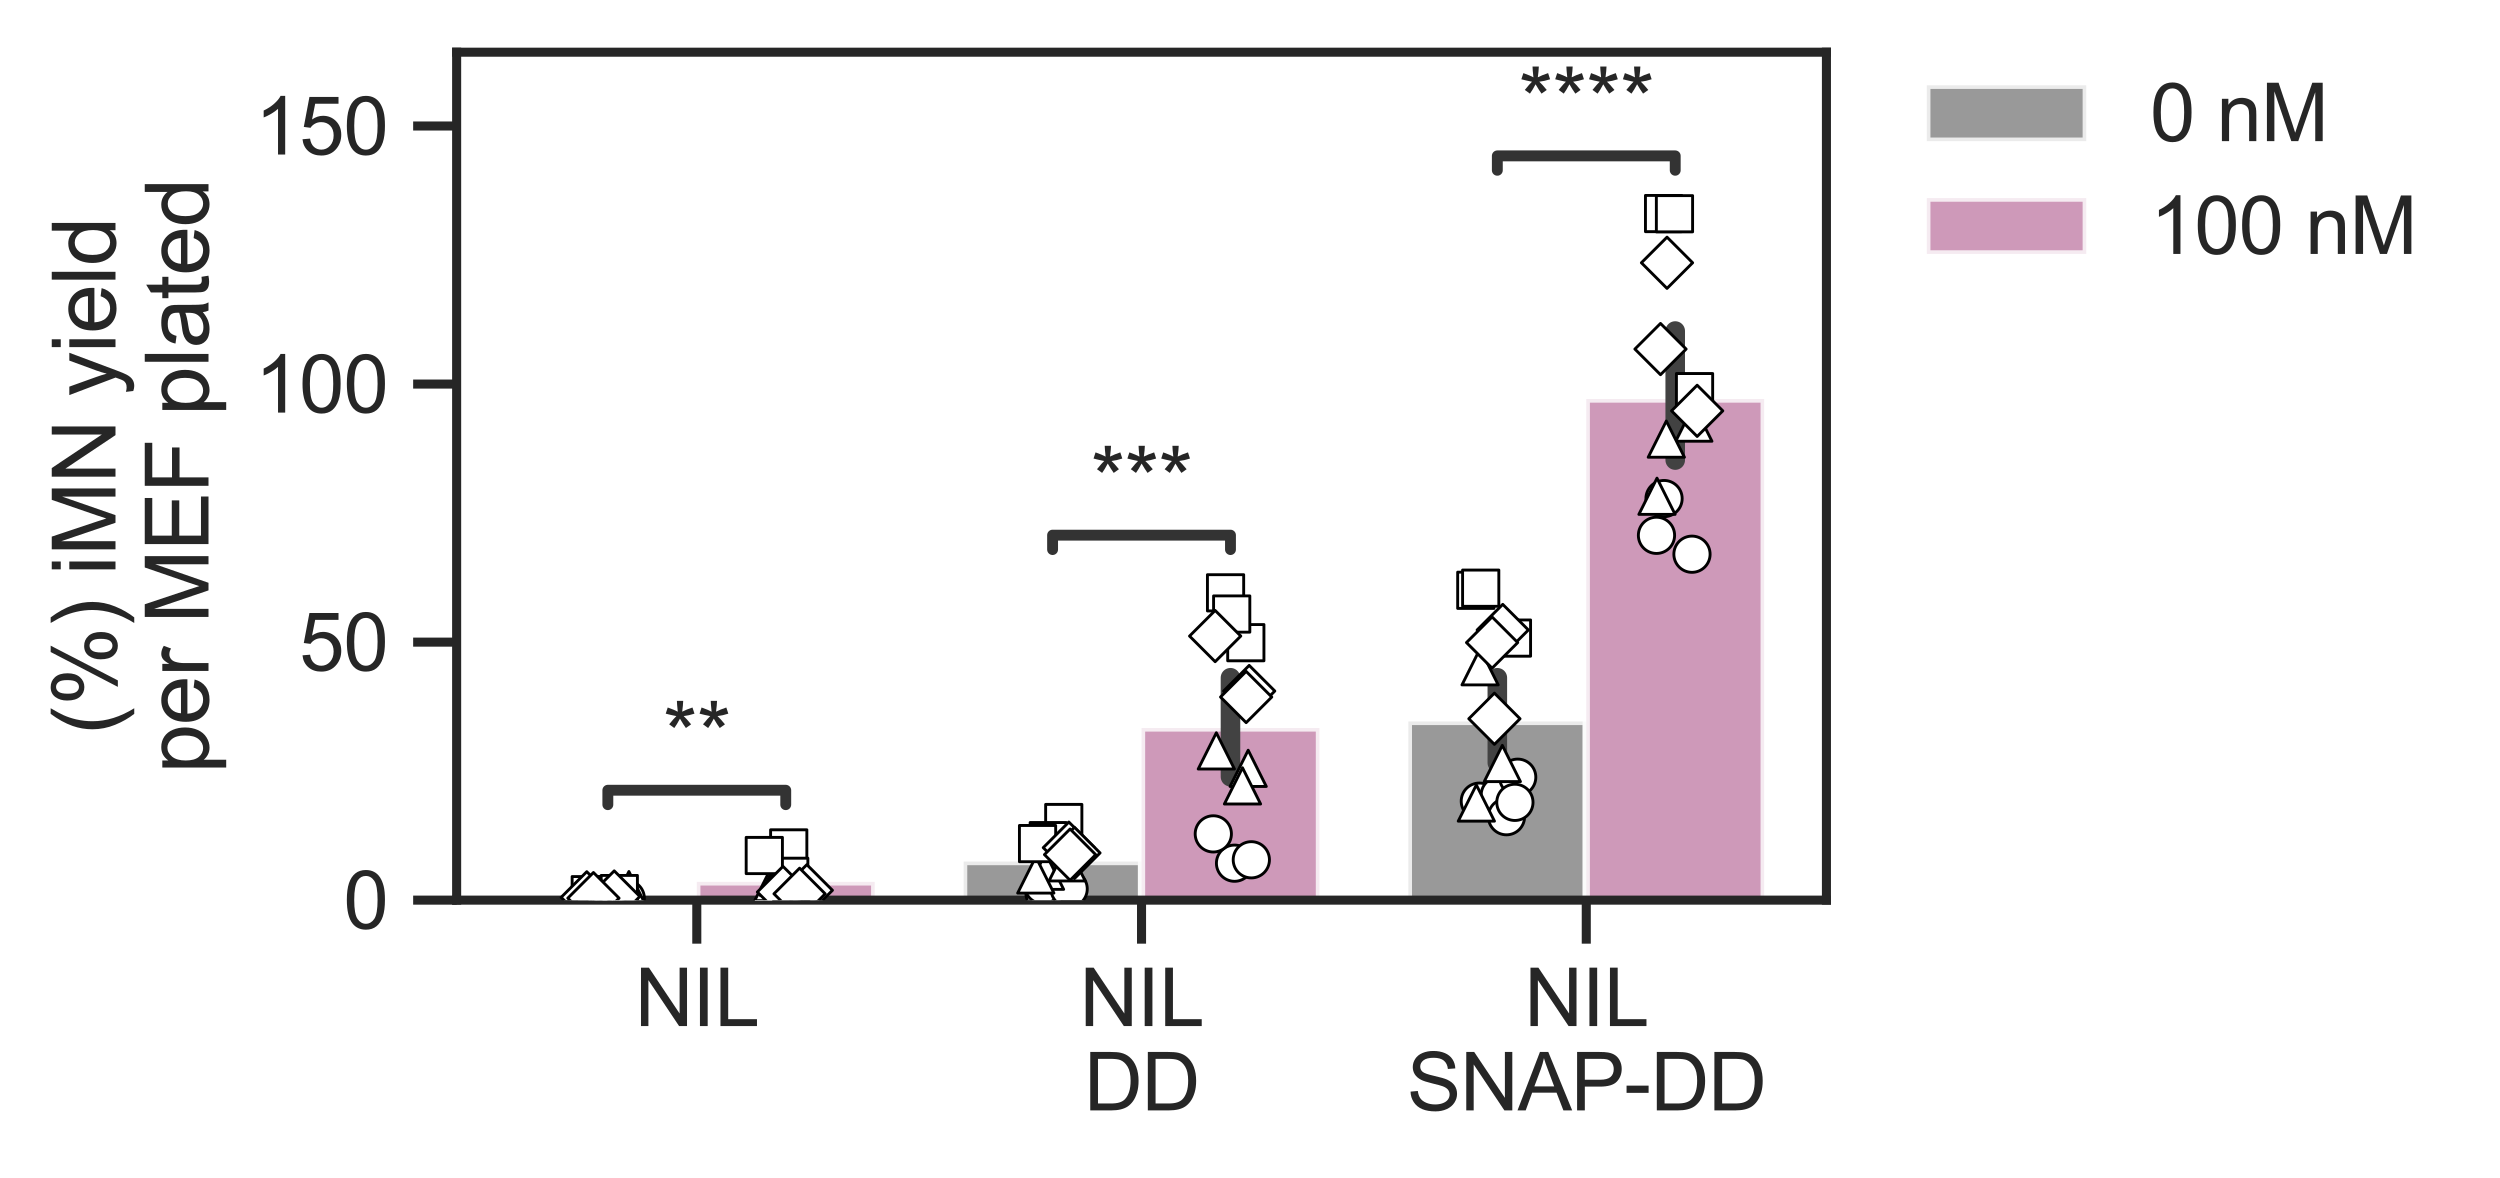 <?xml version="1.0" encoding="utf-8" standalone="no"?>
<!DOCTYPE svg PUBLIC "-//W3C//DTD SVG 1.1//EN"
  "http://www.w3.org/Graphics/SVG/1.1/DTD/svg11.dtd">
<svg xmlns:xlink="http://www.w3.org/1999/xlink" width="344.941pt" height="162.594pt" viewBox="0 0 344.941 162.594" xmlns="http://www.w3.org/2000/svg" version="1.1">
 <defs>
  <style type="text/css">*{stroke-linejoin: round; stroke-linecap: butt}</style>
 </defs>
 <g id="figure_1">
  <g id="patch_1">
   <path d="M 0 162.594 
L 344.941 162.594 
L 344.941 0 
L 0 0 
z
" style="fill: #ffffff"/>
  </g>
  <g id="axes_1">
   <g id="patch_2">
    <path d="M 63.005 124.2 
L 252.005 124.2 
L 252.005 7.2 
L 63.005 7.2 
z
" style="fill: #ffffff"/>
   </g>
   <g id="matplotlib.axis_1">
    <g id="xtick_1">
     <g id="line2d_1">
      <defs>
       <path id="m734798fc39" d="M 0 0 
L 0 6 
" style="stroke: #262626; stroke-width: 1.25"/>
      </defs>
      <g>
       <use xlink:href="#m734798fc39" x="96.141" y="124.2" style="fill: #262626; stroke: #262626; stroke-width: 1.25"/>
      </g>
     </g>
     <g id="text_1">
      <!-- NIL -->
      <g style="fill: #262626" transform="translate(87.582 141.574) scale(0.11 -0.11)">
       <defs>
        <path id="ArialMT-4e" d="M 488 0 
L 488 4581 
L 1109 4581 
L 3516 984 
L 3516 4581 
L 4097 4581 
L 4097 0 
L 3475 0 
L 1069 3600 
L 1069 0 
L 488 0 
z
" transform="scale(0.016)"/>
        <path id="ArialMT-49" d="M 597 0 
L 597 4581 
L 1203 4581 
L 1203 0 
L 597 0 
z
" transform="scale(0.016)"/>
        <path id="ArialMT-4c" d="M 469 0 
L 469 4581 
L 1075 4581 
L 1075 541 
L 3331 541 
L 3331 0 
L 469 0 
z
" transform="scale(0.016)"/>
       </defs>
       <use xlink:href="#ArialMT-4e"/>
       <use xlink:href="#ArialMT-49" transform="translate(72.217 0)"/>
       <use xlink:href="#ArialMT-4c" transform="translate(100 0)"/>
      </g>
     </g>
    </g>
    <g id="xtick_2">
     <g id="line2d_2">
      <g>
       <use xlink:href="#m734798fc39" x="157.505" y="124.2" style="fill: #262626; stroke: #262626; stroke-width: 1.25"/>
      </g>
     </g>
     <g id="text_2">
      <!-- NIL -->
      <g style="fill: #262626" transform="translate(148.946 141.574) scale(0.11 -0.11)">
       <use xlink:href="#ArialMT-4e"/>
       <use xlink:href="#ArialMT-49" transform="translate(72.217 0)"/>
       <use xlink:href="#ArialMT-4c" transform="translate(100 0)"/>
      </g>
      <!-- DD -->
      <g style="fill: #262626" transform="translate(149.561 153.208) scale(0.11 -0.11)">
       <defs>
        <path id="ArialMT-44" d="M 494 0 
L 494 4581 
L 2072 4581 
Q 2606 4581 2888 4516 
Q 3281 4425 3559 4188 
Q 3922 3881 4101 3404 
Q 4281 2928 4281 2316 
Q 4281 1794 4159 1391 
Q 4038 988 3847 723 
Q 3656 459 3429 307 
Q 3203 156 2883 78 
Q 2563 0 2147 0 
L 494 0 
z
M 1100 541 
L 2078 541 
Q 2531 541 2789 625 
Q 3047 709 3200 863 
Q 3416 1078 3536 1442 
Q 3656 1806 3656 2325 
Q 3656 3044 3420 3430 
Q 3184 3816 2847 3947 
Q 2603 4041 2063 4041 
L 1100 4041 
L 1100 541 
z
" transform="scale(0.016)"/>
       </defs>
       <use xlink:href="#ArialMT-44"/>
       <use xlink:href="#ArialMT-44" transform="translate(72.217 0)"/>
      </g>
     </g>
    </g>
    <g id="xtick_3">
     <g id="line2d_3">
      <g>
       <use xlink:href="#m734798fc39" x="218.868" y="124.2" style="fill: #262626; stroke: #262626; stroke-width: 1.25"/>
      </g>
     </g>
     <g id="text_3">
      <!-- NIL -->
      <g style="fill: #262626" transform="translate(210.31 141.574) scale(0.11 -0.11)">
       <use xlink:href="#ArialMT-4e"/>
       <use xlink:href="#ArialMT-49" transform="translate(72.217 0)"/>
       <use xlink:href="#ArialMT-4c" transform="translate(100 0)"/>
      </g>
      <!-- SNAP-DD -->
      <g style="fill: #262626" transform="translate(194.115 153.208) scale(0.11 -0.11)">
       <defs>
        <path id="ArialMT-53" d="M 288 1472 
L 859 1522 
Q 900 1178 1048 958 
Q 1197 738 1509 602 
Q 1822 466 2213 466 
Q 2559 466 2825 569 
Q 3091 672 3220 851 
Q 3350 1031 3350 1244 
Q 3350 1459 3225 1620 
Q 3100 1781 2813 1891 
Q 2628 1963 1997 2114 
Q 1366 2266 1113 2400 
Q 784 2572 623 2826 
Q 463 3081 463 3397 
Q 463 3744 659 4045 
Q 856 4347 1234 4503 
Q 1613 4659 2075 4659 
Q 2584 4659 2973 4495 
Q 3363 4331 3572 4012 
Q 3781 3694 3797 3291 
L 3216 3247 
Q 3169 3681 2898 3903 
Q 2628 4125 2100 4125 
Q 1550 4125 1298 3923 
Q 1047 3722 1047 3438 
Q 1047 3191 1225 3031 
Q 1400 2872 2139 2705 
Q 2878 2538 3153 2413 
Q 3553 2228 3743 1945 
Q 3934 1663 3934 1294 
Q 3934 928 3725 604 
Q 3516 281 3123 101 
Q 2731 -78 2241 -78 
Q 1619 -78 1198 103 
Q 778 284 539 648 
Q 300 1013 288 1472 
z
" transform="scale(0.016)"/>
        <path id="ArialMT-41" d="M -9 0 
L 1750 4581 
L 2403 4581 
L 4278 0 
L 3588 0 
L 3053 1388 
L 1138 1388 
L 634 0 
L -9 0 
z
M 1313 1881 
L 2866 1881 
L 2388 3150 
Q 2169 3728 2063 4100 
Q 1975 3659 1816 3225 
L 1313 1881 
z
" transform="scale(0.016)"/>
        <path id="ArialMT-50" d="M 494 0 
L 494 4581 
L 2222 4581 
Q 2678 4581 2919 4538 
Q 3256 4481 3484 4323 
Q 3713 4166 3852 3881 
Q 3991 3597 3991 3256 
Q 3991 2672 3619 2267 
Q 3247 1863 2275 1863 
L 1100 1863 
L 1100 0 
L 494 0 
z
M 1100 2403 
L 2284 2403 
Q 2872 2403 3119 2622 
Q 3366 2841 3366 3238 
Q 3366 3525 3220 3729 
Q 3075 3934 2838 4000 
Q 2684 4041 2272 4041 
L 1100 4041 
L 1100 2403 
z
" transform="scale(0.016)"/>
        <path id="ArialMT-2d" d="M 203 1375 
L 203 1941 
L 1931 1941 
L 1931 1375 
L 203 1375 
z
" transform="scale(0.016)"/>
       </defs>
       <use xlink:href="#ArialMT-53"/>
       <use xlink:href="#ArialMT-4e" transform="translate(66.699 0)"/>
       <use xlink:href="#ArialMT-41" transform="translate(138.916 0)"/>
       <use xlink:href="#ArialMT-50" transform="translate(205.615 0)"/>
       <use xlink:href="#ArialMT-2d" transform="translate(272.314 0)"/>
       <use xlink:href="#ArialMT-44" transform="translate(305.615 0)"/>
       <use xlink:href="#ArialMT-44" transform="translate(377.832 0)"/>
      </g>
     </g>
    </g>
   </g>
   <g id="matplotlib.axis_2">
    <g id="ytick_1">
     <g id="line2d_4">
      <defs>
       <path id="me16e51d03e" d="M 0 0 
L -6 0 
" style="stroke: #262626; stroke-width: 1.25"/>
      </defs>
      <g>
       <use xlink:href="#me16e51d03e" x="63.005" y="124.2" style="fill: #262626; stroke: #262626; stroke-width: 1.25"/>
      </g>
     </g>
     <g id="text_4">
      <!-- 0 -->
      <g style="fill: #262626" transform="translate(47.388 128.137) scale(0.11 -0.11)">
       <defs>
        <path id="ArialMT-30" d="M 266 2259 
Q 266 3072 433 3567 
Q 600 4063 929 4331 
Q 1259 4600 1759 4600 
Q 2128 4600 2406 4451 
Q 2684 4303 2865 4023 
Q 3047 3744 3150 3342 
Q 3253 2941 3253 2259 
Q 3253 1453 3087 958 
Q 2922 463 2592 192 
Q 2263 -78 1759 -78 
Q 1097 -78 719 397 
Q 266 969 266 2259 
z
M 844 2259 
Q 844 1131 1108 757 
Q 1372 384 1759 384 
Q 2147 384 2411 759 
Q 2675 1134 2675 2259 
Q 2675 3391 2411 3762 
Q 2147 4134 1753 4134 
Q 1366 4134 1134 3806 
Q 844 3388 844 2259 
z
" transform="scale(0.016)"/>
       </defs>
       <use xlink:href="#ArialMT-30"/>
      </g>
     </g>
    </g>
    <g id="ytick_2">
     <g id="line2d_5">
      <g>
       <use xlink:href="#me16e51d03e" x="63.005" y="88.596" style="fill: #262626; stroke: #262626; stroke-width: 1.25"/>
      </g>
     </g>
     <g id="text_5">
      <!-- 50 -->
      <g style="fill: #262626" transform="translate(41.271 92.532) scale(0.11 -0.11)">
       <defs>
        <path id="ArialMT-35" d="M 266 1200 
L 856 1250 
Q 922 819 1161 601 
Q 1400 384 1738 384 
Q 2144 384 2425 690 
Q 2706 997 2706 1503 
Q 2706 1984 2436 2262 
Q 2166 2541 1728 2541 
Q 1456 2541 1237 2417 
Q 1019 2294 894 2097 
L 366 2166 
L 809 4519 
L 3088 4519 
L 3088 3981 
L 1259 3981 
L 1013 2750 
Q 1425 3038 1878 3038 
Q 2478 3038 2890 2622 
Q 3303 2206 3303 1553 
Q 3303 931 2941 478 
Q 2500 -78 1738 -78 
Q 1113 -78 717 272 
Q 322 622 266 1200 
z
" transform="scale(0.016)"/>
       </defs>
       <use xlink:href="#ArialMT-35"/>
       <use xlink:href="#ArialMT-30" transform="translate(55.615 0)"/>
      </g>
     </g>
    </g>
    <g id="ytick_3">
     <g id="line2d_6">
      <g>
       <use xlink:href="#me16e51d03e" x="63.005" y="52.991" style="fill: #262626; stroke: #262626; stroke-width: 1.25"/>
      </g>
     </g>
     <g id="text_6">
      <!-- 100 -->
      <g style="fill: #262626" transform="translate(35.154 56.928) scale(0.11 -0.11)">
       <defs>
        <path id="ArialMT-31" d="M 2384 0 
L 1822 0 
L 1822 3584 
Q 1619 3391 1289 3197 
Q 959 3003 697 2906 
L 697 3450 
Q 1169 3672 1522 3987 
Q 1875 4303 2022 4600 
L 2384 4600 
L 2384 0 
z
" transform="scale(0.016)"/>
       </defs>
       <use xlink:href="#ArialMT-31"/>
       <use xlink:href="#ArialMT-30" transform="translate(55.615 0)"/>
       <use xlink:href="#ArialMT-30" transform="translate(111.23 0)"/>
      </g>
     </g>
    </g>
    <g id="ytick_4">
     <g id="line2d_7">
      <g>
       <use xlink:href="#me16e51d03e" x="63.005" y="17.387" style="fill: #262626; stroke: #262626; stroke-width: 1.25"/>
      </g>
     </g>
     <g id="text_7">
      <!-- 150 -->
      <g style="fill: #262626" transform="translate(35.154 21.324) scale(0.11 -0.11)">
       <use xlink:href="#ArialMT-31"/>
       <use xlink:href="#ArialMT-35" transform="translate(55.615 0)"/>
       <use xlink:href="#ArialMT-30" transform="translate(111.23 0)"/>
      </g>
     </g>
    </g>
    <g id="text_8">
     <!-- (%) iMN yield -->
     <g style="fill: #262626" transform="translate(15.936 101.368) rotate(-90) scale(0.12 -0.12)">
      <defs>
       <path id="ArialMT-28" d="M 1497 -1347 
Q 1031 -759 709 28 
Q 388 816 388 1659 
Q 388 2403 628 3084 
Q 909 3875 1497 4659 
L 1900 4659 
Q 1522 4009 1400 3731 
Q 1209 3300 1100 2831 
Q 966 2247 966 1656 
Q 966 153 1900 -1347 
L 1497 -1347 
z
" transform="scale(0.016)"/>
       <path id="ArialMT-25" d="M 372 3481 
Q 372 3972 619 4315 
Q 866 4659 1334 4659 
Q 1766 4659 2048 4351 
Q 2331 4044 2331 3447 
Q 2331 2866 2045 2552 
Q 1759 2238 1341 2238 
Q 925 2238 648 2547 
Q 372 2856 372 3481 
z
M 1350 4272 
Q 1141 4272 1002 4090 
Q 863 3909 863 3425 
Q 863 2984 1003 2804 
Q 1144 2625 1350 2625 
Q 1563 2625 1702 2806 
Q 1841 2988 1841 3469 
Q 1841 3913 1700 4092 
Q 1559 4272 1350 4272 
z
M 1353 -169 
L 3859 4659 
L 4316 4659 
L 1819 -169 
L 1353 -169 
z
M 3334 1075 
Q 3334 1569 3581 1911 
Q 3828 2253 4300 2253 
Q 4731 2253 5014 1945 
Q 5297 1638 5297 1041 
Q 5297 459 5011 145 
Q 4725 -169 4303 -169 
Q 3888 -169 3611 142 
Q 3334 453 3334 1075 
z
M 4316 1866 
Q 4103 1866 3964 1684 
Q 3825 1503 3825 1019 
Q 3825 581 3965 400 
Q 4106 219 4313 219 
Q 4528 219 4667 400 
Q 4806 581 4806 1063 
Q 4806 1506 4665 1686 
Q 4525 1866 4316 1866 
z
" transform="scale(0.016)"/>
       <path id="ArialMT-29" d="M 791 -1347 
L 388 -1347 
Q 1322 153 1322 1656 
Q 1322 2244 1188 2822 
Q 1081 3291 891 3722 
Q 769 4003 388 4659 
L 791 4659 
Q 1378 3875 1659 3084 
Q 1900 2403 1900 1659 
Q 1900 816 1576 28 
Q 1253 -759 791 -1347 
z
" transform="scale(0.016)"/>
       <path id="ArialMT-20" transform="scale(0.016)"/>
       <path id="ArialMT-69" d="M 425 3934 
L 425 4581 
L 988 4581 
L 988 3934 
L 425 3934 
z
M 425 0 
L 425 3319 
L 988 3319 
L 988 0 
L 425 0 
z
" transform="scale(0.016)"/>
       <path id="ArialMT-4d" d="M 475 0 
L 475 4581 
L 1388 4581 
L 2472 1338 
Q 2622 884 2691 659 
Q 2769 909 2934 1394 
L 4031 4581 
L 4847 4581 
L 4847 0 
L 4263 0 
L 4263 3834 
L 2931 0 
L 2384 0 
L 1059 3900 
L 1059 0 
L 475 0 
z
" transform="scale(0.016)"/>
       <path id="ArialMT-79" d="M 397 -1278 
L 334 -750 
Q 519 -800 656 -800 
Q 844 -800 956 -737 
Q 1069 -675 1141 -563 
Q 1194 -478 1313 -144 
Q 1328 -97 1363 -6 
L 103 3319 
L 709 3319 
L 1400 1397 
Q 1534 1031 1641 628 
Q 1738 1016 1872 1384 
L 2581 3319 
L 3144 3319 
L 1881 -56 
Q 1678 -603 1566 -809 
Q 1416 -1088 1222 -1217 
Q 1028 -1347 759 -1347 
Q 597 -1347 397 -1278 
z
" transform="scale(0.016)"/>
       <path id="ArialMT-65" d="M 2694 1069 
L 3275 997 
Q 3138 488 2766 206 
Q 2394 -75 1816 -75 
Q 1088 -75 661 373 
Q 234 822 234 1631 
Q 234 2469 665 2931 
Q 1097 3394 1784 3394 
Q 2450 3394 2872 2941 
Q 3294 2488 3294 1666 
Q 3294 1616 3291 1516 
L 816 1516 
Q 847 969 1125 678 
Q 1403 388 1819 388 
Q 2128 388 2347 550 
Q 2566 713 2694 1069 
z
M 847 1978 
L 2700 1978 
Q 2663 2397 2488 2606 
Q 2219 2931 1791 2931 
Q 1403 2931 1139 2672 
Q 875 2413 847 1978 
z
" transform="scale(0.016)"/>
       <path id="ArialMT-6c" d="M 409 0 
L 409 4581 
L 972 4581 
L 972 0 
L 409 0 
z
" transform="scale(0.016)"/>
       <path id="ArialMT-64" d="M 2575 0 
L 2575 419 
Q 2259 -75 1647 -75 
Q 1250 -75 917 144 
Q 584 363 401 755 
Q 219 1147 219 1656 
Q 219 2153 384 2558 
Q 550 2963 881 3178 
Q 1213 3394 1622 3394 
Q 1922 3394 2156 3267 
Q 2391 3141 2538 2938 
L 2538 4581 
L 3097 4581 
L 3097 0 
L 2575 0 
z
M 797 1656 
Q 797 1019 1065 703 
Q 1334 388 1700 388 
Q 2069 388 2326 689 
Q 2584 991 2584 1609 
Q 2584 2291 2321 2609 
Q 2059 2928 1675 2928 
Q 1300 2928 1048 2622 
Q 797 2316 797 1656 
z
" transform="scale(0.016)"/>
      </defs>
      <use xlink:href="#ArialMT-28"/>
      <use xlink:href="#ArialMT-25" transform="translate(33.301 0)"/>
      <use xlink:href="#ArialMT-29" transform="translate(122.217 0)"/>
      <use xlink:href="#ArialMT-20" transform="translate(155.518 0)"/>
      <use xlink:href="#ArialMT-69" transform="translate(183.301 0)"/>
      <use xlink:href="#ArialMT-4d" transform="translate(205.518 0)"/>
      <use xlink:href="#ArialMT-4e" transform="translate(288.818 0)"/>
      <use xlink:href="#ArialMT-20" transform="translate(361.035 0)"/>
      <use xlink:href="#ArialMT-79" transform="translate(388.818 0)"/>
      <use xlink:href="#ArialMT-69" transform="translate(438.818 0)"/>
      <use xlink:href="#ArialMT-65" transform="translate(461.035 0)"/>
      <use xlink:href="#ArialMT-6c" transform="translate(516.65 0)"/>
      <use xlink:href="#ArialMT-64" transform="translate(538.867 0)"/>
     </g>
     <!-- per MEF plated -->
     <g style="fill: #262626" transform="translate(28.768 106.716) rotate(-90) scale(0.12 -0.12)">
      <defs>
       <path id="ArialMT-70" d="M 422 -1272 
L 422 3319 
L 934 3319 
L 934 2888 
Q 1116 3141 1344 3267 
Q 1572 3394 1897 3394 
Q 2322 3394 2647 3175 
Q 2972 2956 3137 2557 
Q 3303 2159 3303 1684 
Q 3303 1175 3120 767 
Q 2938 359 2589 142 
Q 2241 -75 1856 -75 
Q 1575 -75 1351 44 
Q 1128 163 984 344 
L 984 -1272 
L 422 -1272 
z
M 931 1641 
Q 931 1000 1190 694 
Q 1450 388 1819 388 
Q 2194 388 2461 705 
Q 2728 1022 2728 1688 
Q 2728 2322 2467 2637 
Q 2206 2953 1844 2953 
Q 1484 2953 1207 2617 
Q 931 2281 931 1641 
z
" transform="scale(0.016)"/>
       <path id="ArialMT-72" d="M 416 0 
L 416 3319 
L 922 3319 
L 922 2816 
Q 1116 3169 1280 3281 
Q 1444 3394 1641 3394 
Q 1925 3394 2219 3213 
L 2025 2691 
Q 1819 2813 1613 2813 
Q 1428 2813 1281 2702 
Q 1134 2591 1072 2394 
Q 978 2094 978 1738 
L 978 0 
L 416 0 
z
" transform="scale(0.016)"/>
       <path id="ArialMT-45" d="M 506 0 
L 506 4581 
L 3819 4581 
L 3819 4041 
L 1113 4041 
L 1113 2638 
L 3647 2638 
L 3647 2100 
L 1113 2100 
L 1113 541 
L 3925 541 
L 3925 0 
L 506 0 
z
" transform="scale(0.016)"/>
       <path id="ArialMT-46" d="M 525 0 
L 525 4581 
L 3616 4581 
L 3616 4041 
L 1131 4041 
L 1131 2622 
L 3281 2622 
L 3281 2081 
L 1131 2081 
L 1131 0 
L 525 0 
z
" transform="scale(0.016)"/>
       <path id="ArialMT-61" d="M 2588 409 
Q 2275 144 1986 34 
Q 1697 -75 1366 -75 
Q 819 -75 525 192 
Q 231 459 231 875 
Q 231 1119 342 1320 
Q 453 1522 633 1644 
Q 813 1766 1038 1828 
Q 1203 1872 1538 1913 
Q 2219 1994 2541 2106 
Q 2544 2222 2544 2253 
Q 2544 2597 2384 2738 
Q 2169 2928 1744 2928 
Q 1347 2928 1158 2789 
Q 969 2650 878 2297 
L 328 2372 
Q 403 2725 575 2942 
Q 747 3159 1072 3276 
Q 1397 3394 1825 3394 
Q 2250 3394 2515 3294 
Q 2781 3194 2906 3042 
Q 3031 2891 3081 2659 
Q 3109 2516 3109 2141 
L 3109 1391 
Q 3109 606 3145 398 
Q 3181 191 3288 0 
L 2700 0 
Q 2613 175 2588 409 
z
M 2541 1666 
Q 2234 1541 1622 1453 
Q 1275 1403 1131 1340 
Q 988 1278 909 1158 
Q 831 1038 831 891 
Q 831 666 1001 516 
Q 1172 366 1500 366 
Q 1825 366 2078 508 
Q 2331 650 2450 897 
Q 2541 1088 2541 1459 
L 2541 1666 
z
" transform="scale(0.016)"/>
       <path id="ArialMT-74" d="M 1650 503 
L 1731 6 
Q 1494 -44 1306 -44 
Q 1000 -44 831 53 
Q 663 150 594 308 
Q 525 466 525 972 
L 525 2881 
L 113 2881 
L 113 3319 
L 525 3319 
L 525 4141 
L 1084 4478 
L 1084 3319 
L 1650 3319 
L 1650 2881 
L 1084 2881 
L 1084 941 
Q 1084 700 1114 631 
Q 1144 563 1211 522 
Q 1278 481 1403 481 
Q 1497 481 1650 503 
z
" transform="scale(0.016)"/>
      </defs>
      <use xlink:href="#ArialMT-70"/>
      <use xlink:href="#ArialMT-65" transform="translate(55.615 0)"/>
      <use xlink:href="#ArialMT-72" transform="translate(111.23 0)"/>
      <use xlink:href="#ArialMT-20" transform="translate(144.531 0)"/>
      <use xlink:href="#ArialMT-4d" transform="translate(172.314 0)"/>
      <use xlink:href="#ArialMT-45" transform="translate(255.615 0)"/>
      <use xlink:href="#ArialMT-46" transform="translate(322.314 0)"/>
      <use xlink:href="#ArialMT-20" transform="translate(383.398 0)"/>
      <use xlink:href="#ArialMT-70" transform="translate(411.182 0)"/>
      <use xlink:href="#ArialMT-6c" transform="translate(466.797 0)"/>
      <use xlink:href="#ArialMT-61" transform="translate(489.014 0)"/>
      <use xlink:href="#ArialMT-74" transform="translate(544.629 0)"/>
      <use xlink:href="#ArialMT-65" transform="translate(572.412 0)"/>
      <use xlink:href="#ArialMT-64" transform="translate(628.027 0)"/>
     </g>
    </g>
   </g>
   <g id="patch_3">
    <path d="M 71.596 124.2 
L 96.141 124.2 
L 96.141 123.624 
L 71.596 123.624 
z
" clip-path="url(#paac4712b0d)" style="fill: #808080; opacity: 0.8; stroke: #ffffff; stroke-linejoin: miter"/>
   </g>
   <g id="patch_4">
    <path d="M 132.959 124.2 
L 157.505 124.2 
L 157.505 118.874 
L 132.959 118.874 
z
" clip-path="url(#paac4712b0d)" style="fill: #808080; opacity: 0.8; stroke: #ffffff; stroke-linejoin: miter"/>
   </g>
   <g id="patch_5">
    <path d="M 194.323 124.2 
L 218.868 124.2 
L 218.868 99.542 
L 194.323 99.542 
z
" clip-path="url(#paac4712b0d)" style="fill: #808080; opacity: 0.8; stroke: #ffffff; stroke-linejoin: miter"/>
   </g>
   <g id="patch_6">
    <path d="M 96.141 124.2 
L 120.686 124.2 
L 120.686 121.678 
L 96.141 121.678 
z
" clip-path="url(#paac4712b0d)" style="fill: #c180a8; opacity: 0.8; stroke: #ffffff; stroke-linejoin: miter"/>
   </g>
   <g id="patch_7">
    <path d="M 157.505 124.2 
L 182.05 124.2 
L 182.05 100.443 
L 157.505 100.443 
z
" clip-path="url(#paac4712b0d)" style="fill: #c180a8; opacity: 0.8; stroke: #ffffff; stroke-linejoin: miter"/>
   </g>
   <g id="patch_8">
    <path d="M 218.868 124.2 
L 243.414 124.2 
L 243.414 55.056 
L 218.868 55.056 
z
" clip-path="url(#paac4712b0d)" style="fill: #c180a8; opacity: 0.8; stroke: #ffffff; stroke-linejoin: miter"/>
   </g>
   <g id="line2d_8">
    <path d="M 83.868 123.801 
L 83.868 123.434 
" clip-path="url(#paac4712b0d)" style="fill: none; stroke: #424242; stroke-width: 2.7; stroke-linecap: round"/>
   </g>
   <g id="line2d_9">
    <path d="M 145.232 120.497 
L 145.232 117.23 
" clip-path="url(#paac4712b0d)" style="fill: none; stroke: #424242; stroke-width: 2.7; stroke-linecap: round"/>
   </g>
   <g id="line2d_10">
    <path d="M 206.596 105.259 
L 206.596 93.513 
" clip-path="url(#paac4712b0d)" style="fill: none; stroke: #424242; stroke-width: 2.7; stroke-linecap: round"/>
   </g>
   <g id="line2d_11">
    <path d="M 108.414 122.777 
L 108.414 120.503 
" clip-path="url(#paac4712b0d)" style="fill: none; stroke: #424242; stroke-width: 2.7; stroke-linecap: round"/>
   </g>
   <g id="line2d_12">
    <path d="M 169.777 107.171 
L 169.777 93.512 
" clip-path="url(#paac4712b0d)" style="fill: none; stroke: #424242; stroke-width: 2.7; stroke-linecap: round"/>
   </g>
   <g id="line2d_13">
    <path d="M 231.141 63.479 
L 231.141 45.674 
" clip-path="url(#paac4712b0d)" style="fill: none; stroke: #424242; stroke-width: 2.7; stroke-linecap: round"/>
   </g>
   <g id="line2d_14">
    <path d="M 145.232 75.827 
L 145.232 73.837 
L 169.777 73.837 
L 169.777 75.827 
" clip-path="url(#paac4712b0d)" style="fill: none; stroke: #333333; stroke-width: 1.5; stroke-linecap: round"/>
   </g>
   <g id="line2d_15">
    <path d="M 83.868 111.025 
L 83.868 109.036 
L 108.414 109.036 
L 108.414 111.025 
" clip-path="url(#paac4712b0d)" style="fill: none; stroke: #333333; stroke-width: 1.5; stroke-linecap: round"/>
   </g>
   <g id="line2d_16">
    <path d="M 206.596 23.495 
L 206.596 21.506 
L 231.141 21.506 
L 231.141 23.495 
" clip-path="url(#paac4712b0d)" style="fill: none; stroke: #333333; stroke-width: 1.5; stroke-linecap: round"/>
   </g>
   <g id="patch_9">
    <path d="M 63.005 124.2 
L 63.005 7.2 
" style="fill: none; stroke: #262626; stroke-width: 1.25; stroke-linejoin: miter; stroke-linecap: square"/>
   </g>
   <g id="patch_10">
    <path d="M 252.005 124.2 
L 252.005 7.2 
" style="fill: none; stroke: #262626; stroke-width: 1.25; stroke-linejoin: miter; stroke-linecap: square"/>
   </g>
   <g id="patch_11">
    <path d="M 63.005 124.2 
L 252.005 124.2 
" style="fill: none; stroke: #262626; stroke-width: 1.25; stroke-linejoin: miter; stroke-linecap: square"/>
   </g>
   <g id="patch_12">
    <path d="M 63.005 7.2 
L 252.005 7.2 
" style="fill: none; stroke: #262626; stroke-width: 1.25; stroke-linejoin: miter; stroke-linecap: square"/>
   </g>
   <g id="PathCollection_1">
    <defs>
     <path id="C0_0_05b5133d1d" d="M 0 2.5 
C 0.663 2.5 1.299 2.237 1.768 1.768 
C 2.237 1.299 2.5 0.663 2.5 -0 
C 2.5 -0.663 2.237 -1.299 1.768 -1.768 
C 1.299 -2.237 0.663 -2.5 0 -2.5 
C -0.663 -2.5 -1.299 -2.237 -1.768 -1.768 
C -2.237 -1.299 -2.5 -0.663 -2.5 0 
C -2.5 0.663 -2.237 1.299 -1.768 1.768 
C -1.299 2.237 -0.663 2.5 0 2.5 
z
"/>
    </defs>
    <g clip-path="url(#paac4712b0d)">
     <use xlink:href="#C0_0_05b5133d1d" x="86.41" y="123.958" style="fill: #ffffff; stroke: #000000; stroke-width: 0.4"/>
    </g>
    <g clip-path="url(#paac4712b0d)">
     <use xlink:href="#C0_0_05b5133d1d" x="83.733" y="123.958" style="fill: #ffffff; stroke: #000000; stroke-width: 0.4"/>
    </g>
    <g clip-path="url(#paac4712b0d)">
     <use xlink:href="#C0_0_05b5133d1d" x="83.574" y="123.78" style="fill: #ffffff; stroke: #000000; stroke-width: 0.4"/>
    </g>
   </g>
   <g id="PathCollection_2">
    <defs>
     <path id="C1_0_2ffe79a9a8" d="M 0 2.5 
C 0.663 2.5 1.299 2.237 1.768 1.768 
C 2.237 1.299 2.5 0.663 2.5 -0 
C 2.5 -0.663 2.237 -1.299 1.768 -1.768 
C 1.299 -2.237 0.663 -2.5 0 -2.5 
C -0.663 -2.5 -1.299 -2.237 -1.768 -1.768 
C -2.237 -1.299 -2.5 -0.663 -2.5 0 
C -2.5 0.663 -2.237 1.299 -1.768 1.768 
C -1.299 2.237 -0.663 2.5 0 2.5 
z
"/>
    </defs>
    <g clip-path="url(#paac4712b0d)">
     <use xlink:href="#C1_0_2ffe79a9a8" x="108.434" y="123.737" style="fill: #ffffff; stroke: #000000; stroke-width: 0.4"/>
    </g>
    <g clip-path="url(#paac4712b0d)">
     <use xlink:href="#C1_0_2ffe79a9a8" x="107.675" y="123.338" style="fill: #ffffff; stroke: #000000; stroke-width: 0.4"/>
    </g>
    <g clip-path="url(#paac4712b0d)">
     <use xlink:href="#C1_0_2ffe79a9a8" x="110.15" y="123.516" style="fill: #ffffff; stroke: #000000; stroke-width: 0.4"/>
    </g>
   </g>
   <g id="PathCollection_3">
    <defs>
     <path id="C2_0_74b75b4c6a" d="M 0 2.5 
C 0.663 2.5 1.299 2.237 1.768 1.768 
C 2.237 1.299 2.5 0.663 2.5 -0 
C 2.5 -0.663 2.237 -1.299 1.768 -1.768 
C 1.299 -2.237 0.663 -2.5 0 -2.5 
C -0.663 -2.5 -1.299 -2.237 -1.768 -1.768 
C -2.237 -1.299 -2.5 -0.663 -2.5 0 
C -2.5 0.663 -2.237 1.299 -1.768 1.768 
C -1.299 2.237 -0.663 2.5 0 2.5 
z
"/>
    </defs>
    <g clip-path="url(#paac4712b0d)">
     <use xlink:href="#C2_0_74b75b4c6a" x="144.05" y="123.239" style="fill: #ffffff; stroke: #000000; stroke-width: 0.4"/>
    </g>
    <g clip-path="url(#paac4712b0d)">
     <use xlink:href="#C2_0_74b75b4c6a" x="143.887" y="122.178" style="fill: #ffffff; stroke: #000000; stroke-width: 0.4"/>
    </g>
    <g clip-path="url(#paac4712b0d)">
     <use xlink:href="#C2_0_74b75b4c6a" x="147.516" y="122.648" style="fill: #ffffff; stroke: #000000; stroke-width: 0.4"/>
    </g>
   </g>
   <g id="PathCollection_4">
    <defs>
     <path id="C3_0_471b645ab1" d="M 0 2.5 
C 0.663 2.5 1.299 2.237 1.768 1.768 
C 2.237 1.299 2.5 0.663 2.5 -0 
C 2.5 -0.663 2.237 -1.299 1.768 -1.768 
C 1.299 -2.237 0.663 -2.5 0 -2.5 
C -0.663 -2.5 -1.299 -2.237 -1.768 -1.768 
C -2.237 -1.299 -2.5 -0.663 -2.5 0 
C -2.5 0.663 -2.237 1.299 -1.768 1.768 
C -1.299 2.237 -0.663 2.5 0 2.5 
z
"/>
    </defs>
    <g clip-path="url(#paac4712b0d)">
     <use xlink:href="#C3_0_471b645ab1" x="170.337" y="119.101" style="fill: #ffffff; stroke: #000000; stroke-width: 0.4"/>
    </g>
    <g clip-path="url(#paac4712b0d)">
     <use xlink:href="#C3_0_471b645ab1" x="172.653" y="118.631" style="fill: #ffffff; stroke: #000000; stroke-width: 0.4"/>
    </g>
    <g clip-path="url(#paac4712b0d)">
     <use xlink:href="#C3_0_471b645ab1" x="167.407" y="115.057" style="fill: #ffffff; stroke: #000000; stroke-width: 0.4"/>
    </g>
   </g>
   <g id="PathCollection_5">
    <defs>
     <path id="C4_0_c0b7be0652" d="M 0 2.5 
C 0.663 2.5 1.299 2.237 1.768 1.768 
C 2.237 1.299 2.5 0.663 2.5 -0 
C 2.5 -0.663 2.237 -1.299 1.768 -1.768 
C 1.299 -2.237 0.663 -2.5 0 -2.5 
C -0.663 -2.5 -1.299 -2.237 -1.768 -1.768 
C -2.237 -1.299 -2.5 -0.663 -2.5 0 
C -2.5 0.663 -2.237 1.299 -1.768 1.768 
C -1.299 2.237 -0.663 2.5 0 2.5 
z
"/>
    </defs>
    <g clip-path="url(#paac4712b0d)">
     <use xlink:href="#C4_0_c0b7be0652" x="204.113" y="110.542" style="fill: #ffffff; stroke: #000000; stroke-width: 0.4"/>
    </g>
    <g clip-path="url(#paac4712b0d)">
     <use xlink:href="#C4_0_c0b7be0652" x="207.4" y="108.719" style="fill: #ffffff; stroke: #000000; stroke-width: 0.4"/>
    </g>
    <g clip-path="url(#paac4712b0d)">
     <use xlink:href="#C4_0_c0b7be0652" x="206.865" y="109.709" style="fill: #ffffff; stroke: #000000; stroke-width: 0.4"/>
    </g>
    <g clip-path="url(#paac4712b0d)">
     <use xlink:href="#C4_0_c0b7be0652" x="207.859" y="112.686" style="fill: #ffffff; stroke: #000000; stroke-width: 0.4"/>
    </g>
    <g clip-path="url(#paac4712b0d)">
     <use xlink:href="#C4_0_c0b7be0652" x="209.406" y="107.238" style="fill: #ffffff; stroke: #000000; stroke-width: 0.4"/>
    </g>
    <g clip-path="url(#paac4712b0d)">
     <use xlink:href="#C4_0_c0b7be0652" x="209.02" y="110.706" style="fill: #ffffff; stroke: #000000; stroke-width: 0.4"/>
    </g>
   </g>
   <g id="PathCollection_6">
    <defs>
     <path id="C5_0_d91aeac7d9" d="M 0 2.5 
C 0.663 2.5 1.299 2.237 1.768 1.768 
C 2.237 1.299 2.5 0.663 2.5 -0 
C 2.5 -0.663 2.237 -1.299 1.768 -1.768 
C 1.299 -2.237 0.663 -2.5 0 -2.5 
C -0.663 -2.5 -1.299 -2.237 -1.768 -1.768 
C -2.237 -1.299 -2.5 -0.663 -2.5 0 
C -2.5 0.663 -2.237 1.299 -1.768 1.768 
C -1.299 2.237 -0.663 2.5 0 2.5 
z
"/>
    </defs>
    <g clip-path="url(#paac4712b0d)">
     <use xlink:href="#C5_0_d91aeac7d9" x="229.599" y="68.792" style="fill: #ffffff; stroke: #000000; stroke-width: 0.4"/>
    </g>
    <g clip-path="url(#paac4712b0d)">
     <use xlink:href="#C5_0_d91aeac7d9" x="228.556" y="73.863" style="fill: #ffffff; stroke: #000000; stroke-width: 0.4"/>
    </g>
    <g clip-path="url(#paac4712b0d)">
     <use xlink:href="#C5_0_d91aeac7d9" x="233.453" y="76.469" style="fill: #ffffff; stroke: #000000; stroke-width: 0.4"/>
    </g>
   </g>
   <g id="PathCollection_7">
    <path d="M 83.443 121.394 
L 80.943 126.394 
L 85.943 126.394 
z
" clip-path="url(#paac4712b0d)" style="fill: #ffffff; stroke: #000000; stroke-width: 0.4"/>
    <path d="M 86.776 120.247 
L 84.276 125.247 
L 89.276 125.247 
z
" clip-path="url(#paac4712b0d)" style="fill: #ffffff; stroke: #000000; stroke-width: 0.4"/>
    <path d="M 81.33 121.031 
L 78.83 126.031 
L 83.83 126.031 
z
" clip-path="url(#paac4712b0d)" style="fill: #ffffff; stroke: #000000; stroke-width: 0.4"/>
   </g>
   <g id="PathCollection_8">
    <path d="M 106.628 119.272 
L 104.128 124.272 
L 109.128 124.272 
z
" clip-path="url(#paac4712b0d)" style="fill: #ffffff; stroke: #000000; stroke-width: 0.4"/>
    <path d="M 107.365 118.524 
L 104.865 123.524 
L 109.865 123.524 
z
" clip-path="url(#paac4712b0d)" style="fill: #ffffff; stroke: #000000; stroke-width: 0.4"/>
    <path d="M 109.168 119.065 
L 106.668 124.065 
L 111.668 124.065 
z
" clip-path="url(#paac4712b0d)" style="fill: #ffffff; stroke: #000000; stroke-width: 0.4"/>
   </g>
   <g id="PathCollection_9">
    <path d="M 144.259 117.712 
L 141.759 122.712 
L 146.759 122.712 
z
" clip-path="url(#paac4712b0d)" style="fill: #ffffff; stroke: #000000; stroke-width: 0.4"/>
    <path d="M 142.914 118.225 
L 140.414 123.225 
L 145.414 123.225 
z
" clip-path="url(#paac4712b0d)" style="fill: #ffffff; stroke: #000000; stroke-width: 0.4"/>
    <path d="M 147.238 116.552 
L 144.738 121.552 
L 149.738 121.552 
z
" clip-path="url(#paac4712b0d)" style="fill: #ffffff; stroke: #000000; stroke-width: 0.4"/>
   </g>
   <g id="PathCollection_10">
    <path d="M 167.825 101.106 
L 165.325 106.106 
L 170.325 106.106 
z
" clip-path="url(#paac4712b0d)" style="fill: #ffffff; stroke: #000000; stroke-width: 0.4"/>
    <path d="M 172.219 103.513 
L 169.719 108.513 
L 174.719 108.513 
z
" clip-path="url(#paac4712b0d)" style="fill: #ffffff; stroke: #000000; stroke-width: 0.4"/>
    <path d="M 171.435 105.934 
L 168.935 110.934 
L 173.935 110.934 
z
" clip-path="url(#paac4712b0d)" style="fill: #ffffff; stroke: #000000; stroke-width: 0.4"/>
   </g>
   <g id="PathCollection_11">
    <path d="M 203.702 108.299 
L 201.202 113.299 
L 206.202 113.299 
z
" clip-path="url(#paac4712b0d)" style="fill: #ffffff; stroke: #000000; stroke-width: 0.4"/>
    <path d="M 207.285 102.844 
L 204.785 107.844 
L 209.785 107.844 
z
" clip-path="url(#paac4712b0d)" style="fill: #ffffff; stroke: #000000; stroke-width: 0.4"/>
    <path d="M 204.218 89.499 
L 201.718 94.499 
L 206.718 94.499 
z
" clip-path="url(#paac4712b0d)" style="fill: #ffffff; stroke: #000000; stroke-width: 0.4"/>
   </g>
   <g id="PathCollection_12">
    <path d="M 228.625 65.972 
L 226.125 70.972 
L 231.125 70.972 
z
" clip-path="url(#paac4712b0d)" style="fill: #ffffff; stroke: #000000; stroke-width: 0.4"/>
    <path d="M 233.71 55.882 
L 231.21 60.882 
L 236.21 60.882 
z
" clip-path="url(#paac4712b0d)" style="fill: #ffffff; stroke: #000000; stroke-width: 0.4"/>
    <path d="M 229.913 58.089 
L 227.413 63.089 
L 232.413 63.089 
z
" clip-path="url(#paac4712b0d)" style="fill: #ffffff; stroke: #000000; stroke-width: 0.4"/>
   </g>
   <g id="PathCollection_13">
    <path d="M 82.611 125.967 
L 87.611 125.967 
L 87.611 120.967 
L 82.611 120.967 
z
" clip-path="url(#paac4712b0d)" style="fill: #ffffff; stroke: #000000; stroke-width: 0.4"/>
    <path d="M 78.943 125.945 
L 83.943 125.945 
L 83.943 120.945 
L 78.943 120.945 
z
" clip-path="url(#paac4712b0d)" style="fill: #ffffff; stroke: #000000; stroke-width: 0.4"/>
    <path d="M 82.948 125.789 
L 87.948 125.789 
L 87.948 120.789 
L 82.948 120.789 
z
" clip-path="url(#paac4712b0d)" style="fill: #ffffff; stroke: #000000; stroke-width: 0.4"/>
   </g>
   <g id="PathCollection_14">
    <path d="M 106.326 119.494 
L 111.326 119.494 
L 111.326 114.494 
L 106.326 114.494 
z
" clip-path="url(#paac4712b0d)" style="fill: #ffffff; stroke: #000000; stroke-width: 0.4"/>
    <path d="M 106.466 123.41 
L 111.466 123.41 
L 111.466 118.41 
L 106.466 118.41 
z
" clip-path="url(#paac4712b0d)" style="fill: #ffffff; stroke: #000000; stroke-width: 0.4"/>
    <path d="M 102.955 120.54 
L 107.955 120.54 
L 107.955 115.54 
L 102.955 115.54 
z
" clip-path="url(#paac4712b0d)" style="fill: #ffffff; stroke: #000000; stroke-width: 0.4"/>
   </g>
   <g id="PathCollection_15">
    <path d="M 144.274 115.99 
L 149.274 115.99 
L 149.274 110.99 
L 144.274 110.99 
z
" clip-path="url(#paac4712b0d)" style="fill: #ffffff; stroke: #000000; stroke-width: 0.4"/>
    <path d="M 142.136 118.49 
L 147.136 118.49 
L 147.136 113.49 
L 142.136 113.49 
z
" clip-path="url(#paac4712b0d)" style="fill: #ffffff; stroke: #000000; stroke-width: 0.4"/>
    <path d="M 140.658 118.896 
L 145.658 118.896 
L 145.658 113.896 
L 140.658 113.896 
z
" clip-path="url(#paac4712b0d)" style="fill: #ffffff; stroke: #000000; stroke-width: 0.4"/>
   </g>
   <g id="PathCollection_16">
    <path d="M 166.598 84.295 
L 171.598 84.295 
L 171.598 79.295 
L 166.598 79.295 
z
" clip-path="url(#paac4712b0d)" style="fill: #ffffff; stroke: #000000; stroke-width: 0.4"/>
    <path d="M 169.393 91.174 
L 174.393 91.174 
L 174.393 86.174 
L 169.393 86.174 
z
" clip-path="url(#paac4712b0d)" style="fill: #ffffff; stroke: #000000; stroke-width: 0.4"/>
    <path d="M 167.446 87.222 
L 172.446 87.222 
L 172.446 82.222 
L 167.446 82.222 
z
" clip-path="url(#paac4712b0d)" style="fill: #ffffff; stroke: #000000; stroke-width: 0.4"/>
   </g>
   <g id="PathCollection_17">
    <path d="M 201.125 83.946 
L 206.125 83.946 
L 206.125 78.946 
L 201.125 78.946 
z
" clip-path="url(#paac4712b0d)" style="fill: #ffffff; stroke: #000000; stroke-width: 0.4"/>
    <path d="M 206.183 90.54 
L 211.183 90.54 
L 211.183 85.54 
L 206.183 85.54 
z
" clip-path="url(#paac4712b0d)" style="fill: #ffffff; stroke: #000000; stroke-width: 0.4"/>
    <path d="M 201.803 83.654 
L 206.803 83.654 
L 206.803 78.654 
L 201.803 78.654 
z
" clip-path="url(#paac4712b0d)" style="fill: #ffffff; stroke: #000000; stroke-width: 0.4"/>
   </g>
   <g id="PathCollection_18">
    <path d="M 227.034 31.964 
L 232.034 31.964 
L 232.034 26.964 
L 227.034 26.964 
z
" clip-path="url(#paac4712b0d)" style="fill: #ffffff; stroke: #000000; stroke-width: 0.4"/>
    <path d="M 228.538 31.992 
L 233.538 31.992 
L 233.538 26.992 
L 228.538 26.992 
z
" clip-path="url(#paac4712b0d)" style="fill: #ffffff; stroke: #000000; stroke-width: 0.4"/>
    <path d="M 231.307 56.538 
L 236.307 56.538 
L 236.307 51.538 
L 231.307 51.538 
z
" clip-path="url(#paac4712b0d)" style="fill: #ffffff; stroke: #000000; stroke-width: 0.4"/>
   </g>
   <g id="PathCollection_19">
    <path d="M 84.749 127.23 
L 88.284 123.694 
L 84.749 120.159 
L 81.213 123.694 
z
" clip-path="url(#paac4712b0d)" style="fill: #ffffff; stroke: #000000; stroke-width: 0.4"/>
    <path d="M 80.961 127.344 
L 84.496 123.808 
L 80.961 120.273 
L 77.425 123.808 
z
" clip-path="url(#paac4712b0d)" style="fill: #ffffff; stroke: #000000; stroke-width: 0.4"/>
    <path d="M 81.881 127.458 
L 85.416 123.922 
L 81.881 120.387 
L 78.345 123.922 
z
" clip-path="url(#paac4712b0d)" style="fill: #ffffff; stroke: #000000; stroke-width: 0.4"/>
   </g>
   <g id="PathCollection_20">
    <path d="M 111.323 126.375 
L 114.858 122.84 
L 111.323 119.304 
L 107.787 122.84 
z
" clip-path="url(#paac4712b0d)" style="fill: #ffffff; stroke: #000000; stroke-width: 0.4"/>
    <path d="M 108.032 126.61 
L 111.567 123.075 
L 108.032 119.539 
L 104.496 123.075 
z
" clip-path="url(#paac4712b0d)" style="fill: #ffffff; stroke: #000000; stroke-width: 0.4"/>
    <path d="M 110.323 126.86 
L 113.858 123.324 
L 110.323 119.789 
L 106.787 123.324 
z
" clip-path="url(#paac4712b0d)" style="fill: #ffffff; stroke: #000000; stroke-width: 0.4"/>
   </g>
   <g id="PathCollection_21">
    <path d="M 147.477 120.494 
L 151.013 116.958 
L 147.477 113.423 
L 143.942 116.958 
z
" clip-path="url(#paac4712b0d)" style="fill: #ffffff; stroke: #000000; stroke-width: 0.4"/>
    <path d="M 148.249 121.22 
L 151.785 117.684 
L 148.249 114.149 
L 144.714 117.684 
z
" clip-path="url(#paac4712b0d)" style="fill: #ffffff; stroke: #000000; stroke-width: 0.4"/>
    <path d="M 147.644 121.455 
L 151.179 117.919 
L 147.644 114.384 
L 144.108 117.919 
z
" clip-path="url(#paac4712b0d)" style="fill: #ffffff; stroke: #000000; stroke-width: 0.4"/>
   </g>
   <g id="PathCollection_22">
    <path d="M 172.358 98.882 
L 175.894 95.346 
L 172.358 91.811 
L 168.823 95.346 
z
" clip-path="url(#paac4712b0d)" style="fill: #ffffff; stroke: #000000; stroke-width: 0.4"/>
    <path d="M 167.663 91.298 
L 171.198 87.762 
L 167.663 84.227 
L 164.127 87.762 
z
" clip-path="url(#paac4712b0d)" style="fill: #ffffff; stroke: #000000; stroke-width: 0.4"/>
    <path d="M 171.939 99.708 
L 175.474 96.172 
L 171.939 92.637 
L 168.403 96.172 
z
" clip-path="url(#paac4712b0d)" style="fill: #ffffff; stroke: #000000; stroke-width: 0.4"/>
   </g>
   <g id="PathCollection_23">
    <path d="M 207.344 90.458 
L 210.879 86.922 
L 207.344 83.387 
L 203.808 86.922 
z
" clip-path="url(#paac4712b0d)" style="fill: #ffffff; stroke: #000000; stroke-width: 0.4"/>
    <path d="M 205.873 92.195 
L 209.409 88.66 
L 205.873 85.124 
L 202.338 88.66 
z
" clip-path="url(#paac4712b0d)" style="fill: #ffffff; stroke: #000000; stroke-width: 0.4"/>
    <path d="M 206.193 102.706 
L 209.729 99.17 
L 206.193 95.635 
L 202.658 99.17 
z
" clip-path="url(#paac4712b0d)" style="fill: #ffffff; stroke: #000000; stroke-width: 0.4"/>
   </g>
   <g id="PathCollection_24">
    <path d="M 230.008 39.793 
L 233.543 36.257 
L 230.008 32.722 
L 226.472 36.257 
z
" clip-path="url(#paac4712b0d)" style="fill: #ffffff; stroke: #000000; stroke-width: 0.4"/>
    <path d="M 229.111 51.699 
L 232.646 48.163 
L 229.111 44.628 
L 225.575 48.163 
z
" clip-path="url(#paac4712b0d)" style="fill: #ffffff; stroke: #000000; stroke-width: 0.4"/>
    <path d="M 234.168 60.223 
L 237.704 56.687 
L 234.168 53.151 
L 230.633 56.687 
z
" clip-path="url(#paac4712b0d)" style="fill: #ffffff; stroke: #000000; stroke-width: 0.4"/>
   </g>
   <g id="text_9">
    <!-- *** -->
    <g style="fill: #262626" transform="translate(150.499 70.452) scale(0.12 -0.12)">
     <defs>
      <path id="ArialMT-2a" d="M 200 3741 
L 344 4184 
Q 841 4009 1066 3881 
Q 1006 4447 1003 4659 
L 1456 4659 
Q 1447 4350 1384 3884 
Q 1706 4047 2122 4184 
L 2266 3741 
Q 1869 3609 1488 3566 
Q 1678 3400 2025 2975 
L 1650 2709 
Q 1469 2956 1222 3381 
Q 991 2941 816 2709 
L 447 2975 
Q 809 3422 966 3566 
Q 563 3644 200 3741 
z
" transform="scale(0.016)"/>
     </defs>
     <use xlink:href="#ArialMT-2a"/>
     <use xlink:href="#ArialMT-2a" transform="translate(38.916 0)"/>
     <use xlink:href="#ArialMT-2a" transform="translate(77.832 0)"/>
    </g>
   </g>
   <g id="text_10">
    <!-- ** -->
    <g style="fill: #262626" transform="translate(91.47 105.651) scale(0.12 -0.12)">
     <use xlink:href="#ArialMT-2a"/>
     <use xlink:href="#ArialMT-2a" transform="translate(38.916 0)"/>
    </g>
   </g>
   <g id="text_11">
    <!-- **** -->
    <g style="fill: #262626" transform="translate(209.527 18.121) scale(0.12 -0.12)">
     <use xlink:href="#ArialMT-2a"/>
     <use xlink:href="#ArialMT-2a" transform="translate(38.916 0)"/>
     <use xlink:href="#ArialMT-2a" transform="translate(77.832 0)"/>
     <use xlink:href="#ArialMT-2a" transform="translate(116.748 0)"/>
    </g>
   </g>
   <g id="legend_1">
    <g id="patch_13">
     <path d="M 265.855 19.474 
L 287.855 19.474 
L 287.855 11.774 
L 265.855 11.774 
z
" style="fill: #808080; opacity: 0.8; stroke: #ffffff; stroke-linejoin: miter"/>
    </g>
    <g id="text_12">
     <!-- 0 nM -->
     <g style="fill: #262626" transform="translate(296.655 19.474) scale(0.11 -0.11)">
      <defs>
       <path id="ArialMT-6e" d="M 422 0 
L 422 3319 
L 928 3319 
L 928 2847 
Q 1294 3394 1984 3394 
Q 2284 3394 2536 3286 
Q 2788 3178 2913 3003 
Q 3038 2828 3088 2588 
Q 3119 2431 3119 2041 
L 3119 0 
L 2556 0 
L 2556 2019 
Q 2556 2363 2490 2533 
Q 2425 2703 2258 2804 
Q 2091 2906 1866 2906 
Q 1506 2906 1245 2678 
Q 984 2450 984 1813 
L 984 0 
L 422 0 
z
" transform="scale(0.016)"/>
      </defs>
      <use xlink:href="#ArialMT-30"/>
      <use xlink:href="#ArialMT-20" transform="translate(55.615 0)"/>
      <use xlink:href="#ArialMT-6e" transform="translate(83.398 0)"/>
      <use xlink:href="#ArialMT-4d" transform="translate(139.014 0)"/>
     </g>
    </g>
    <g id="patch_14">
     <path d="M 265.855 35.033 
L 287.855 35.033 
L 287.855 27.333 
L 265.855 27.333 
z
" style="fill: #c180a8; opacity: 0.8; stroke: #ffffff; stroke-linejoin: miter"/>
    </g>
    <g id="text_13">
     <!-- 100 nM -->
     <g style="fill: #262626" transform="translate(296.655 35.033) scale(0.11 -0.11)">
      <use xlink:href="#ArialMT-31"/>
      <use xlink:href="#ArialMT-30" transform="translate(55.615 0)"/>
      <use xlink:href="#ArialMT-30" transform="translate(111.23 0)"/>
      <use xlink:href="#ArialMT-20" transform="translate(166.846 0)"/>
      <use xlink:href="#ArialMT-6e" transform="translate(194.629 0)"/>
      <use xlink:href="#ArialMT-4d" transform="translate(250.244 0)"/>
     </g>
    </g>
   </g>
  </g>
 </g>
 <defs>
  <clipPath id="paac4712b0d">
   <rect x="63.005" y="7.2" width="189" height="117"/>
  </clipPath>
 </defs>
</svg>
